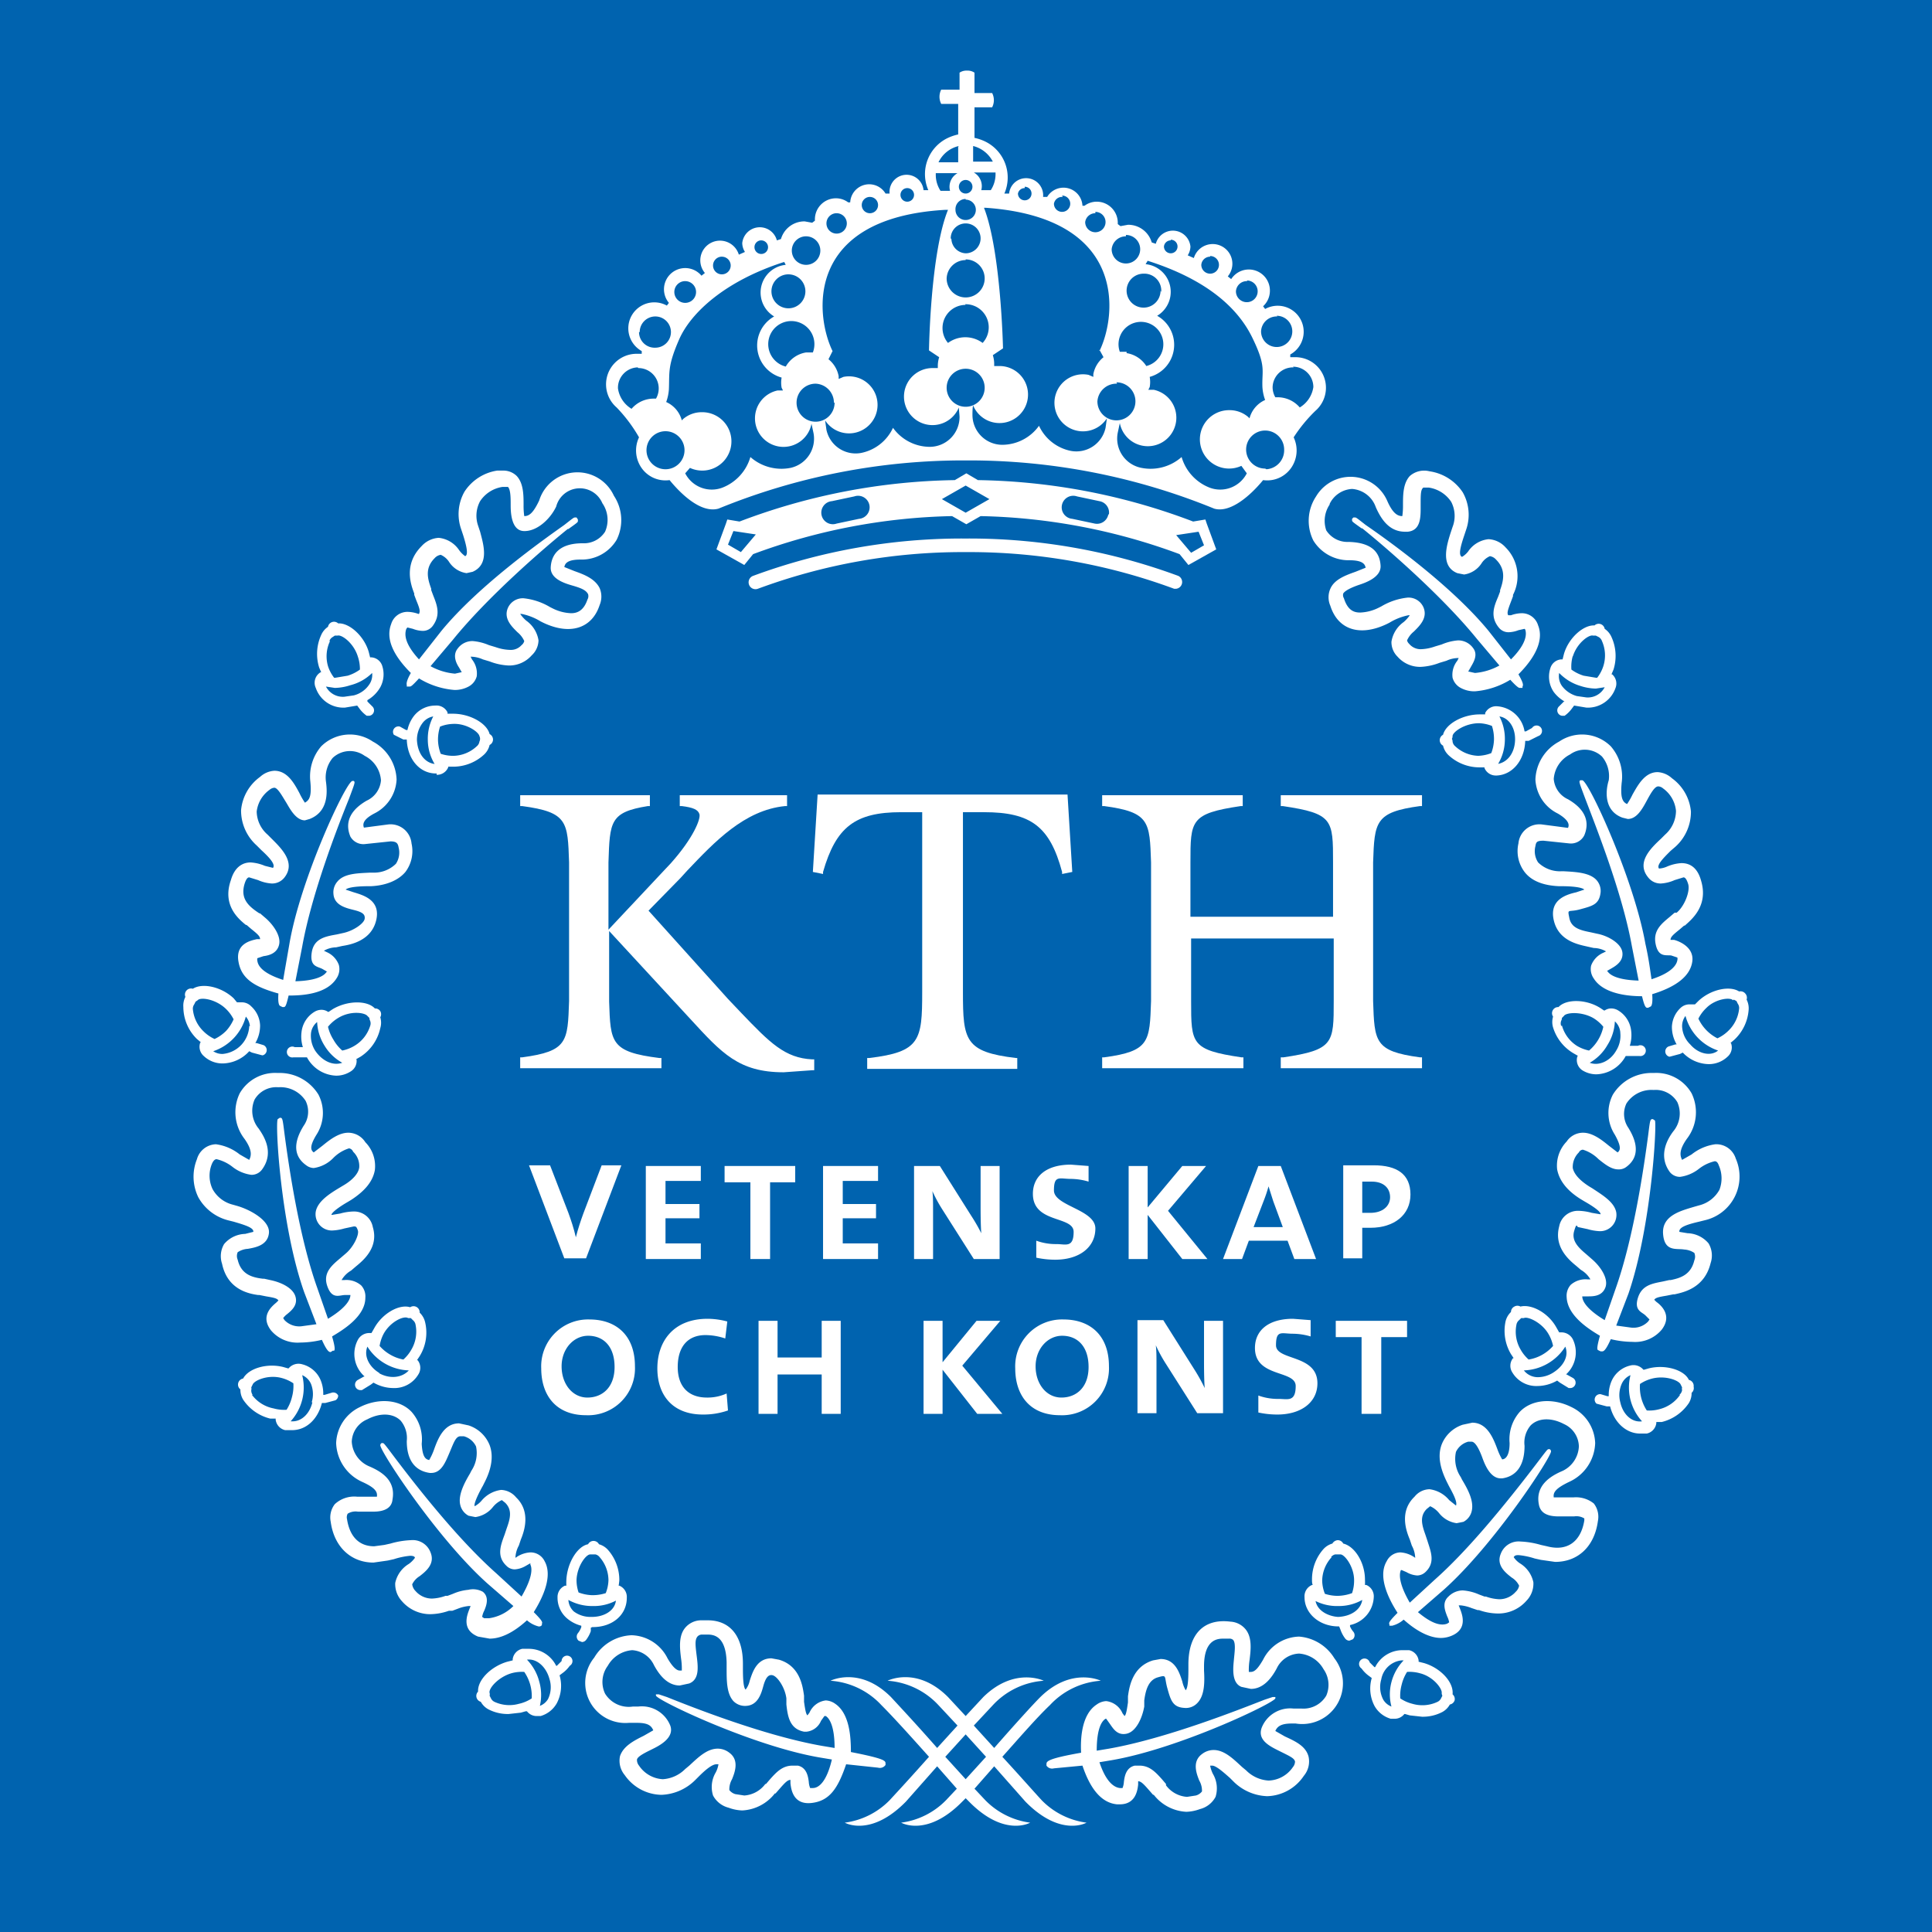 <svg id="KTH_Logotyp" data-name="KTH Logotyp" xmlns="http://www.w3.org/2000/svg" viewBox="0 0 284.5 284.5"><defs><style>.cls-1{fill:#0063af;}.cls-2{fill:#fff;}</style></defs><title>cpart-logo-kth</title><rect class="cls-1" width="284.5" height="284.54"/><path class="cls-2" d="M422,414c2.5-2.8,5.1-5.8,7-7.6a11.3,11.3,0,0,1,7.5-3.6s-4.3-2.1-8.9,2.4c-1.2,1.2-4,4.3-6.8,7.5l-3-3.3,2.8-3a11.3,11.3,0,0,1,7.5-3.6s-4.3-2.1-8.9,2.4l-2.6,2.8-2.6-2.8c-4.6-4.6-8.9-2.4-8.9-2.4a11.3,11.3,0,0,1,7.5,3.6l2.8,3-3,3.3c-2.8-3.2-5.6-6.2-6.8-7.5-4.6-4.6-8.9-2.4-8.9-2.4a11.3,11.3,0,0,1,7.5,3.6c1.8,1.8,4.5,4.8,7,7.6-2.3,2.6-4.6,5.1-5.8,6.4a11.3,11.3,0,0,1-6.6,3.3s3.8,2.2,9-3.1l4.6-5.2,2.9,3.3-1.6,1.7a11.3,11.3,0,0,1-6.6,3.3s3.8,2.2,9-3.1l0.5-.5,0.5,0.5c5.2,5.3,9,3.1,9,3.1a11.3,11.3,0,0,1-6.6-3.3l-1.6-1.7,2.9-3.3,4.6,5.2c5.2,5.3,9,3.1,9,3.1a11.3,11.3,0,0,1-6.6-3.3C426.6,419.1,424.4,416.6,422,414Zm-5.4,3.3-3-3.3,3-3.3,3,3.3Z" transform="translate(-274.4 -155.3)"/><path class="cls-2" d="M320.9,256.6a4.3,4.3,0,0,0,4.3,2.9l1.8-.3,0.3,0.4a4.7,4.7,0,0,0,1.1,1.1h0.4a0.8,0.8,0,0,0,.4-1.4l-0.7-.7v-0.2a5.1,5.1,0,0,0,1.9-1.9,4,4,0,0,0,.3-3.1,1.8,1.8,0,0,0-1.6-1.3h-0.2l-0.2-.8c-0.7-2.4-2.9-4.3-4.5-4.2a0.9,0.9,0,0,0-1.5.5,2.8,2.8,0,0,0-1,1.2,6.7,6.7,0,0,0-.3,4.8l0.3,0.7h-0.1A1.8,1.8,0,0,0,320.9,256.6Zm8.3-2.2a2.5,2.5,0,0,1-.3,1.5,3.9,3.9,0,0,1-2.4,1.8l-1.4.2a2.8,2.8,0,0,1-2.7-1.5l1.3,0.2a7.8,7.8,0,0,0,2.3-.4A7,7,0,0,0,329.2,254.4Zm-6.3-4.7a1.1,1.1,0,0,1,.5-0.6l0.3-.2h0.4c0.6-.2,2.4,1.1,3,3.1a5.7,5.7,0,0,1,.3,1.9,6.1,6.1,0,0,1-1.8.9l-1.8.3h-0.2a5.6,5.6,0,0,1-.9-1.7A5.2,5.2,0,0,1,323,249.7Z" transform="translate(-274.4 -155.3)"/><path class="cls-2" d="M338.7,269.4a1.8,1.8,0,0,0,1.7-1.1,0.7,0.7,0,0,0,0-.1h0.8a6.7,6.7,0,0,0,4.5-1.8,2.8,2.8,0,0,0,.8-1.4,0.9,0.9,0,0,0,.5-0.8,0.9,0.9,0,0,0-.5-0.8c-0.4-1.6-2.9-3-5.4-3h-0.8v-0.2a1.8,1.8,0,0,0-1.8-1h0a4,4,0,0,0-3.2,1.6,5.2,5.2,0,0,0-.9,2h-0.2l-0.9-.5a0.8,0.8,0,0,0-.9,1.2l1.4,0.7h0.5c0.1,2.9,1.9,5,4.3,5h0.1Zm2.4-7.5c2-.1,3.8,1.2,3.9,1.8a0.9,0.9,0,0,1,0,.8,1.1,1.1,0,0,1-.4.7,5.2,5.2,0,0,1-3.4,1.4,5.7,5.7,0,0,1-1.9-.3,6.1,6.1,0,0,1-.4-2,6.2,6.2,0,0,1,.3-2A5.6,5.6,0,0,1,341.1,261.9Zm-5.3,2.5a4.1,4.1,0,0,1,.8-2.6,2.5,2.5,0,0,1,1.6-1,7.1,7.1,0,0,0-.8,3.5,6.9,6.9,0,0,0,1,3.5C336.9,267.6,335.9,266.2,335.8,264.3Z" transform="translate(-274.4 -155.3)"/><path class="cls-2" d="M330.4,306.7a2.8,2.8,0,0,0,0-1.6,0.9,0.9,0,0,0,0-.9,0.9,0.9,0,0,0-.8-0.4c-1.1-1.2-4-1.2-6.2.1l-0.6.4h-0.1a1.7,1.7,0,0,0-1-.3,2,2,0,0,0-1,.3,4,4,0,0,0-1.9,3,5.2,5.2,0,0,0,.2,2.2h-1.2a0.8,0.8,0,1,0-.2,1.5h2a5.1,5.1,0,0,0,4.3,2.7,3.9,3.9,0,0,0,2.1-.6,1.8,1.8,0,0,0,.9-1.8h-0.1l0.7-.4A6.7,6.7,0,0,0,330.4,306.7Zm-6.2-1.5c1.8-1.1,3.9-.8,4.3-0.3l0.3,0.3a0.8,0.8,0,0,0,.1.4,1.1,1.1,0,0,1,0,.8,5.2,5.2,0,0,1-2.3,2.9,5.7,5.7,0,0,1-1.8.7,6.1,6.1,0,0,1-1.3-1.6,6.2,6.2,0,0,1-.8-1.9A5.7,5.7,0,0,1,324.2,305.2Zm-3.4,4.8a4.1,4.1,0,0,1-.6-2.6,2.5,2.5,0,0,1,.9-1.6,7.1,7.1,0,0,0,1.1,3.5,7,7,0,0,0,2.6,2.5C323.4,312.3,321.8,311.5,320.8,310Z" transform="translate(-274.4 -155.3)"/><path class="cls-2" d="M303.4,308.3l0.6,0.5h-0.1a1.8,1.8,0,0,0,.5,2,4,4,0,0,0,2.8,1.1h0a5.4,5.4,0,0,0,3.9-1.8l0.4,0.2,1.5,0.4h0.1a0.8,0.8,0,0,0,.1-1.5l-1-.3H312a5.1,5.1,0,0,0,.7-2.6,4,4,0,0,0-1.3-2.8,1.9,1.9,0,0,0-1.3-.6h-0.8l-0.5-.6c-1.8-1.7-4.6-2.3-6-1.4a0.9,0.9,0,0,0-1.1,1.2,2.8,2.8,0,0,0-.3,1.5A6.6,6.6,0,0,0,303.4,308.3Zm7.7-1.9a4.3,4.3,0,0,1-3.9,4.1h0a2.4,2.4,0,0,1-1.4-.4,7.4,7.4,0,0,0,4.8-5.1A2.5,2.5,0,0,1,311.2,306.4Zm-8.1-3.2,0.2-.4,0.3-.2c0.4-.5,2.6-0.2,4.1,1.2a5.7,5.7,0,0,1,1.2,1.6,6.1,6.1,0,0,1-1.1,1.7,6,6,0,0,1-1.7,1.2,5.6,5.6,0,0,1-1.6-1.1,5.2,5.2,0,0,1-1.6-3.3A1.1,1.1,0,0,1,303,303.2Z" transform="translate(-274.4 -155.3)"/><path class="cls-2" d="M337,350a2.8,2.8,0,0,0-.8-1.4,0.9,0.9,0,0,0-.4-0.8,0.9,0.9,0,0,0-1,0c-1.6-.5-4.1.9-5.3,3.1l-0.4.7h-0.4a1.9,1.9,0,0,0-1.6,1,4.4,4.4,0,0,0,1,5.4h-0.1l-0.9.5a0.8,0.8,0,0,0,.3,1.5h0.3l1.3-.8,0.4-.3a5.9,5.9,0,0,0,2.9.8,4.1,4.1,0,0,0,3.7-2,1.8,1.8,0,0,0-.1-2.1h-0.1l0.4-.6A6.6,6.6,0,0,0,337,350Zm-6.1,1.7c1-1.8,3-2.7,3.6-2.3h0.4l0.3,0.3a1.1,1.1,0,0,1,.4.7,5.2,5.2,0,0,1-.6,3.6,5.7,5.7,0,0,1-1.2,1.5,6,6,0,0,1-1.9-.7,6.2,6.2,0,0,1-1.6-1.3A5.7,5.7,0,0,1,330.9,351.7Zm-0.6,5.8c-1.4-.8-2.4-2.4-1.8-3.9a7.5,7.5,0,0,0,6.1,3.5C333.6,358.2,331.8,358.4,330.2,357.5Z" transform="translate(-274.4 -155.3)"/><path class="cls-2" d="M324.2,360.8a0.8,0.8,0,0,0-1-.4l-1,.3H322a5.2,5.2,0,0,0-.4-2.2,4,4,0,0,0-2.7-2.3,1.9,1.9,0,0,0-2,.6h-0.1l-0.7-.2c-2.4-.6-5.1.2-5.9,1.7a0.9,0.9,0,0,0-.4,1.6,2.8,2.8,0,0,0,.4,1.5,6.7,6.7,0,0,0,4,2.8h0.8a0.7,0.7,0,0,0,0,.2,1.8,1.8,0,0,0,1.4,1.5h1c2.1,0,3.8-1.6,4.4-4h0.5l1.5-.4A0.8,0.8,0,0,0,324.2,360.8Zm-12.6-.1a1.1,1.1,0,0,1-.2-0.7,0.8,0.8,0,0,0,0-.4l0.2-.4c0.2-.6,2.2-1.5,4.2-1a5.7,5.7,0,0,1,1.8.8,6.1,6.1,0,0,1-.2,2,6.3,6.3,0,0,1-.8,1.9,5.7,5.7,0,0,1-1.9-.2A5.2,5.2,0,0,1,311.5,360.7Zm8.8,1.1c-0.4,1.7-1.6,2.8-2.9,2.8h-0.3a7.4,7.4,0,0,0,1.7-6.8,2.5,2.5,0,0,1,1.3,1.3A4.1,4.1,0,0,1,320.3,361.8Z" transform="translate(-274.4 -155.3)"/><path class="cls-2" d="M361.6,394.9h0.1c2.9,0,5-1.8,5-4.3a1.8,1.8,0,0,0-1.1-1.8h-0.1a7.6,7.6,0,0,0,.1-0.8,6.7,6.7,0,0,0-1.7-4.5,2.8,2.8,0,0,0-1.3-.8,0.9,0.9,0,0,0-1.6,0c-1.6.3-3.1,2.8-3.2,5.3a7.5,7.5,0,0,0,0,.8h-0.2a1.8,1.8,0,0,0-1.1,1.7,4,4,0,0,0,1.5,3.2,5.2,5.2,0,0,0,2,1v0.2a3.1,3.1,0,0,1-.5.9,0.8,0.8,0,0,0,.1,1.1l0.5,0.2a0.8,0.8,0,0,0,.6-0.3,4.7,4.7,0,0,0,.7-1.3v-0.5Zm-0.3-10.7h0.8a1.1,1.1,0,0,1,.6.4A5.2,5.2,0,0,1,364,388a5.6,5.6,0,0,1-.4,1.9,6.3,6.3,0,0,1-2,.3h0a6.1,6.1,0,0,1-2-.4,5.6,5.6,0,0,1-.3-1.9C359.4,385.9,360.7,384.2,361.3,384.2Zm-3.2,6.7a7.2,7.2,0,0,0,3.6.9,6.9,6.9,0,0,0,3.4-.8c-0.2,1.6-1.9,2.4-3.5,2.4h-0.1a4.1,4.1,0,0,1-2.6-.8A2.5,2.5,0,0,1,358.1,390.9Z" transform="translate(-274.4 -155.3)"/><path class="cls-2" d="M357.1,399.9l-0.7.7h-0.1a4.5,4.5,0,0,0-3.9-2.5h-1.1a1.8,1.8,0,0,0-1.4,1.5v0.2l-0.8.2c-2.4.7-4.4,2.7-4.3,4.4a0.9,0.9,0,0,0,.4,1.5,2.8,2.8,0,0,0,1.1,1.1,6.2,6.2,0,0,0,3,.7l1.8-.2,0.7-.2H352a1.8,1.8,0,0,0,1.4.7H354a4,4,0,0,0,2.4-1.9,5.5,5.5,0,0,0,.4-4.1l0.4-.3a4.7,4.7,0,0,0,1.1-1.1A0.8,0.8,0,1,0,357.1,399.9Zm-6.3,6.3a5.2,5.2,0,0,1-3.6-.3,1.1,1.1,0,0,1-.5-0.5l-0.2-.4a0.8,0.8,0,0,0,0-.4c-0.2-.6,1.2-2.3,3.2-2.9a5.7,5.7,0,0,1,1.9-.2,6.3,6.3,0,0,1,1.1,3.9A5.6,5.6,0,0,1,350.8,406.2Zm4.3-.7a2.4,2.4,0,0,1-1.2,1,7.1,7.1,0,0,0-.1-3.6,7.2,7.2,0,0,0-1.8-3.2c1.4-.2,2.8,1,3.3,2.8A4,4,0,0,1,355.1,405.5Z" transform="translate(-274.4 -155.3)"/><path class="cls-2" d="M403.7,415.6a1,1,0,0,0,1.1-.4V415h0c0-.4,0-0.7-5.1-1.7,0-1.9-.1-5.6-2.3-7.1a2.6,2.6,0,0,0-1.4-.5,3,3,0,0,0-2.4,1.8l-0.3.4c-0.2-.2-0.3-0.6-0.5-2v-0.9c-0.2-1.4-.6-4.4-3.7-5.3l-1.1-.2c-2.2,0-2.8,2.1-3.2,3.3a3.2,3.2,0,0,1-.6,1.3c-0.4-.3-0.4-2.3-0.4-3.2v-0.6c0-4.1-1.9-6.4-5.2-6.4h-1a3.1,3.1,0,0,0-2.3,1.1c-1,1.2-.8,3-0.6,4.6a9.5,9.5,0,0,1,.1,1.7h-0.3c-0.5,0-1.1-.6-1.8-1.8a6.1,6.1,0,0,0-5.3-3.4,6.7,6.7,0,0,0-5.5,3.3,5.9,5.9,0,0,0,5.1,9.6h1.2c1.6,0,2.1.4,2.4,1.1l-1.4.8c-1.4.7-3,1.5-3.5,3a3.3,3.3,0,0,0,.7,2.8,6.7,6.7,0,0,0,5.4,2.9,7.4,7.4,0,0,0,4.9-2.1l0.6-.6c0.8-.8,1.9-1.8,2.6-1.8h0.3a4,4,0,0,1-.4,1.2,4.2,4.2,0,0,0-.4,3.4,3.6,3.6,0,0,0,2.3,1.8,6.3,6.3,0,0,0,2,.4,6.5,6.5,0,0,0,4.8-2.5h0.1l0.7-.8c0.7-.8,1.1-1.2,1.5-1.2h0v0.5c0.1,0.9.4,3.2,3.1,2.9s3.9-2.2,5.1-5.7Zm-9.6,3h-0.4a2.8,2.8,0,0,1-.2-0.9c-0.1-.8-0.3-2.1-1.6-2.4h-0.8c-1.5,0-2.4,1-3.3,2l-0.6.7h-0.1a4.2,4.2,0,0,1-3.1,1.7l-1.3-.2a1.7,1.7,0,0,1-.9-0.6,3,3,0,0,1,.4-1.6c0.4-1,1.1-2.8-.4-3.9a2.8,2.8,0,0,0-1.7-.6c-1.6,0-2.9,1.3-4.2,2.5l-0.6.5a5.1,5.1,0,0,1-3.3,1.5,4.5,4.5,0,0,1-3.5-2,1.3,1.3,0,0,1-.3-0.9c0.1-.5,1.4-1.1,2.2-1.5s3.4-1.6,2.7-3.5a4.5,4.5,0,0,0-4.7-2.8h-0.8a4.1,4.1,0,0,1-4.1-1.9,4,4,0,0,1,.4-4.1,4.5,4.5,0,0,1,3.6-2.3,3.8,3.8,0,0,1,3.2,2.2c0.7,1.3,1.9,3,3.8,3l1.4-.3c1.5-.6,1.3-2.4,1.1-4s-0.3-2.4.1-2.9a0.9,0.9,0,0,1,.7-0.3h0.7c0.8,0,2.8,0,2.9,4.1V401c0,1.8,0,3.7,1,4.8a2.4,2.4,0,0,0,1.9.7c1.7-.1,2.2-1.8,2.5-2.9s0.7-1.8,1.4-1.6,1.8,1.8,2,3.4v0.9c0.2,1.8.5,3.6,2.6,4h0.4a2.6,2.6,0,0,0,2.1-1.6l0.5-.7h0.2c0.5,0.3,1.3,1.4,1.3,4.7l-1.8-.3c-8.6-1.5-19.4-5.8-22.9-7.2l-1.2-.4h-0.4a0.4,0.4,0,0,0,0,.2c0.2,0.7,14.2,7.4,24.1,9.1l1.8,0.3C396.1,417.8,394.9,418.6,394.1,418.6Z" transform="translate(-274.4 -155.3)"/><path class="cls-2" d="M334.3,256.2v0.2h0.4c0.2,0,.3,0,1.4-1.2a11.8,11.8,0,0,0,5.2,1.7,4.2,4.2,0,0,0,2.1-.5,2.4,2.4,0,0,0,1.2-1.5,3.3,3.3,0,0,0-.7-2.5l-0.2-.4a4.4,4.4,0,0,1,1.8.4l1,0.3a8.8,8.8,0,0,0,2.8.6,4.4,4.4,0,0,0,3.4-1.5,3.1,3.1,0,0,0,1-2.2,4.4,4.4,0,0,0-1.8-2.9,5.2,5.2,0,0,1-.9-1h0.2a8.6,8.6,0,0,1,2.8,1.1l0.4,0.2c4,1.9,7.2.8,8.3-2.6a3.2,3.2,0,0,0,0-2.5c-0.7-1.4-2.3-2-3.7-2.5l-1.5-.6c0.1-.5.4-1.1,2.4-1.1a6,6,0,0,0,5.3-2.9,6.5,6.5,0,0,0-.4-6.5,5.9,5.9,0,0,0-11,.7c-0.9,1.9-1.5,2.3-2.2,2.3a10.5,10.5,0,0,1-.1-1.6c0-1.5,0-3.2-1-4.3a2.8,2.8,0,0,0-2.1-.8h-0.8a7,7,0,0,0-4.8,3.1,6.7,6.7,0,0,0-.5,5.5l0.3,0.9c0.5,1.6.8,2.9,0.3,3.1a3.9,3.9,0,0,1-.9-0.9,4.1,4.1,0,0,0-3-1.8,3.7,3.7,0,0,0-2.5,1.2c-2.7,2.7-1.6,5.7-1.1,7v0.2l0.3,0.8c0.5,1.2.6,1.6,0.4,2H336a4.9,4.9,0,0,0-1.6-.3,2.5,2.5,0,0,0-2.4,1.8c-0.8,2.1.2,4.5,2.9,7.2C334.1,255.8,334.3,256.1,334.3,256.2Zm-0.1-8.2a0.8,0.8,0,0,1,.2-0.3l0.8,0.2a4.3,4.3,0,0,0,1.4.3,1.8,1.8,0,0,0,1.5-.7c1.2-1.6.7-3,.1-4.5l-0.3-.8v-0.2c-0.5-1.4-1-3,.5-4.5a1.5,1.5,0,0,1,.9-0.5,2.8,2.8,0,0,1,1.2,1,3.7,3.7,0,0,0,2.6,1.7l0.9-.2c2.5-1.1,1.6-4,1.1-5.9l-0.3-.9a4.5,4.5,0,0,1,.3-3.6,4.8,4.8,0,0,1,3.3-2.1h0.8c0.4,0.4.4,1.7,0.4,2.6s0,3.8,1.9,3.9,3.9-1.7,4.8-3.6a3.6,3.6,0,0,1,6.8-.5,4.3,4.3,0,0,1,.4,4.2,3.7,3.7,0,0,1-3.3,1.7c-3.7,0-4.6,1.9-4.7,3.5s1.7,2.3,3.1,2.7,2.1,0.7,2.4,1.3a1,1,0,0,1-.1.8c-0.6,1.8-1.7,2-2.4,2a6.6,6.6,0,0,1-2.7-.7l-0.4-.2a9.5,9.5,0,0,0-3.9-1.3,2.4,2.4,0,0,0-2.3,1.4c-0.7,1.6.6,2.8,1.4,3.6a3.5,3.5,0,0,1,1,1.3,1.1,1.1,0,0,1-.4.6,2.1,2.1,0,0,1-1.7.7,6.8,6.8,0,0,1-2.1-.4l-1-.3a7.7,7.7,0,0,0-2.4-.6,2.7,2.7,0,0,0-2.2,1.1c-0.8,1-.2,2.2.2,2.8l0.4,0.7h-0.1l-0.9.2a9,9,0,0,1-3.6-1.1l3.3-3.9c5.1-6.3,13.3-13.4,16.9-16.3h0.1c1.4-1,1.4-1,1.4-1.2v-0.2l-0.2-.3h-0.2c-0.2,0-.2,0-1.6,1.1-3.1,2.2-12.6,8.9-18.1,15.6l-3.3,4.2C333.9,250,334,248.7,334.2,248Z" transform="translate(-274.4 -155.3)"/><path class="cls-2" d="M346.5,396.6h0c2.3,0,4.4-1.7,5.5-2.7a4.1,4.1,0,0,0,1.7.9,0.5,0.5,0,0,0,.5-0.2h0v-0.2c0.1-.2.1-0.4-1.2-1.7,0.8-1.3,3-5,1.6-7.5a2.3,2.3,0,0,0-2.1-1.3,4.1,4.1,0,0,0-1.9.6l-0.3.2a4,4,0,0,1,.5-1.8l0.3-.9c0.5-1.2,1.5-4.1-.7-6.2a3,3,0,0,0-2.2-1.1,4.5,4.5,0,0,0-2.9,1.6,3.6,3.6,0,0,1-1,.8c-0.2-.4.8-2.3,1.2-3l0.2-.4c1.1-2.1,1.4-4,.8-5.6a5,5,0,0,0-3.1-2.9l-1.4-.3c-2.2,0-3.1,2.2-3.7,3.9a8.9,8.9,0,0,1-.7,1.5c-0.5-.1-1-0.4-1.1-2.4a6.1,6.1,0,0,0-1.5-4.7c-1.7-1.8-4.8-2.1-7.6-.7a6.1,6.1,0,0,0-3.5,5.3,6.5,6.5,0,0,0,3.8,5.7c2,0.9,2.3,1.5,2.2,2.2h-2.9a4.2,4.2,0,0,0-3.3,1.1,3.2,3.2,0,0,0-.6,2.6c0.5,3.7,3,6,6.3,6l2.1-.3,0.9-.2a11,11,0,0,1,2.4-.5c0.6,0,.7.2,0.7,0.3a3.8,3.8,0,0,1-.9.9,4.3,4.3,0,0,0-2,2.8,3.7,3.7,0,0,0,1,2.7,5.5,5.5,0,0,0,4.1,1.9,8.6,8.6,0,0,0,2.8-.5H341l0.8-.3a5.9,5.9,0,0,1,1.6-.4h0.3l-0.2.5c-0.3.8-1.2,3,1.3,4Zm-3-7.2a7.2,7.2,0,0,0-2.4.6l-0.8.3H340a6.5,6.5,0,0,1-2,.4,3.2,3.2,0,0,1-2.4-1.1,1.7,1.7,0,0,1-.5-1,2.9,2.9,0,0,1,1.1-1.2c0.9-.7,2.3-1.8,1.6-3.5a2.8,2.8,0,0,0-2.9-1.8,12.5,12.5,0,0,0-3,.5l-0.9.2-1.5.2c-2.2,0-3.6-1.4-4-4a1.1,1.1,0,0,1,.1-0.8,2.2,2.2,0,0,1,1.5-.3h2.3c1.7,0,2.7-.6,2.8-1.8,0.5-2.8-1.6-4.1-3.5-4.9a4.2,4.2,0,0,1-2.5-3.6,3.7,3.7,0,0,1,2.3-3.3c1.9-1,3.8-.9,4.9.2a4,4,0,0,1,.9,3c0,2.8,1.2,4.4,3.4,4.7h0.2c1.5,0,2.1-1.6,2.7-3s0.9-2.4,1.6-2.4h0.5a2.8,2.8,0,0,1,1.8,1.5,4.7,4.7,0,0,1-.7,3.6l-0.2.4c-0.9,1.5-1.8,3.3-1.4,4.7a2.4,2.4,0,0,0,1.2,1.5l1,0.2a4,4,0,0,0,2.6-1.5,3.6,3.6,0,0,1,1.3-1l0.5,0.4c1.1,1.1.7,2.4,0.2,3.8l-0.3.9c-0.6,1.6-1.2,3.2.3,4.6a1.7,1.7,0,0,0,1.2.5h0a3.6,3.6,0,0,0,1.6-.5l0.7-.4v0.2c0.2,0.4.5,1.6-1.3,4.7l-3.7-3.4c-4.4-3.9-9.7-10-15.9-18.3-0.7-.9-0.7-0.9-0.9-0.9h-0.1a0.4,0.4,0,0,0-.2.3c-0.1.8,8.4,13.8,15.8,20.4l3.8,3.3a6.3,6.3,0,0,1-3.6,1.8h-0.7l-0.3-.2a3,3,0,0,1,.3-0.9c0.3-.7.8-2-0.2-2.8A3,3,0,0,0,343.4,389.4Z" transform="translate(-274.4 -155.3)"/><path class="cls-2" d="M312.6,346l1,0.2c1.2,0.2,1.6.3,1.8,0.6l-0.3.3c-0.7.6-2.4,2-.8,4.1a5.1,5.1,0,0,0,4.3,1.8,14,14,0,0,0,3.2-.4c0.8,1.8,1.1,1.8,1.3,1.8l0.3-.2h0.2c0.1-.1.2-0.4-0.3-2.1,1.5-.9,4.9-2.9,4.9-5.7a2.4,2.4,0,0,0-.6-1.8,3.3,3.3,0,0,0-2.5-.8h-0.4a3.8,3.8,0,0,1,1.4-1.4l0.7-.6c1.1-.9,3.4-2.8,2.5-5.8a2.8,2.8,0,0,0-2.8-2.3,7.8,7.8,0,0,0-2,.3l-1.2.2h-0.1c0.1-.5,1.7-1.5,2.4-1.9l0.5-.3c2-1.3,3.2-2.7,3.5-4.4a5,5,0,0,0-1.4-4.1,3,3,0,0,0-2.5-1.4c-1.4,0-2.7,1-3.8,1.9l-1.3,1c-0.4-.3-0.7-0.8.4-2.6a5.9,5.9,0,0,0,.3-5.9,6.7,6.7,0,0,0-5.8-3.2h-0.3a6,6,0,0,0-5.5,3,6.4,6.4,0,0,0,.7,6.7c1.2,1.7,1,2.5.7,3.1l-1.4-.8a7.1,7.1,0,0,0-3.5-1.5,3,3,0,0,0-2.8,2.2,6.9,6.9,0,0,0,.2,5.6,7,7,0,0,0,4.4,3.4l0.8,0.2c1.7,0.5,3,.9,2.9,1.5l-1.2.3a4.2,4.2,0,0,0-3.1,1.5,3.5,3.5,0,0,0-.3,2.9c0.8,3.8,3.9,4.4,5.3,4.6h0.2Zm-3.2-5.2a1.4,1.4,0,0,1,0-1.1,3,3,0,0,1,1.5-.5c1.1-.2,2.9-0.5,3.1-2.3s-2.6-3.4-4.6-4l-0.7-.2a4.7,4.7,0,0,1-3-2.3,4.6,4.6,0,0,1-.1-3.7c0.3-.7.6-0.7,0.7-0.7a6,6,0,0,1,2.3,1.1,5.7,5.7,0,0,0,2.8,1.2,1.9,1.9,0,0,0,1.6-.8c1.9-2.6.1-5.1-.5-6a4.1,4.1,0,0,1-.6-4.3,3.7,3.7,0,0,1,3.4-1.8h0.2a4.4,4.4,0,0,1,3.9,2,3.6,3.6,0,0,1-.3,3.7c-0.6,1-2.3,3.9.4,5.8a1.9,1.9,0,0,0,1.1.4h0a5,5,0,0,0,2.9-1.5,5.6,5.6,0,0,1,2.3-1.4,0.8,0.8,0,0,1,.6.5,2.9,2.9,0,0,1,.9,2.3c-0.1.9-1,1.9-2.4,2.7l-0.5.3c-1.5.9-3.2,2-3.5,3.5a2.4,2.4,0,0,0,2.4,2.8,7.3,7.3,0,0,0,1.8-.3l1.4-.3c0.3,0,.4,0,0.6.6s-0.6,2.4-1.8,3.4l-0.7.6c-1.3,1.1-2.7,2.2-2,4.2s1.8,1.3,2.6,1.3H326c0,0.6-.5,1.8-3.3,3.5l-1.6-4.6c-2.7-7.6-4.2-18.1-4.8-22.6-0.3-2.4-.3-2.4-0.7-2.4l-0.3.2c-0.4.5,0.4,15.6,3.9,25.5l1.8,4.7-2.2.3a3,3,0,0,1-2.5-.9l-0.2-.3a2.8,2.8,0,0,1,.6-0.6c0.6-.5,1.6-1.3,1.2-2.6s-2.2-2.1-3.7-2.4l-0.9-.2h-0.2C311.4,343.4,309.9,342.9,309.4,340.8Z" transform="translate(-274.4 -155.3)"/><path class="cls-2" d="M310.6,291.5h0.1l0.7,0.6c1,0.8,1.3,1.1,1.3,1.5h-0.5c-0.8.2-3.1,0.6-2.7,3.2s2.3,3.8,5.9,4.8c-0.1,1.4.1,1.7,0.2,1.8l0.4,0.2h0.1c0.3,0,.4,0,0.8-1.7,1.7,0,5.6-.1,7.1-2.6a2.4,2.4,0,0,0,.3-1.9,3.3,3.3,0,0,0-1.8-1.9l-0.4-.2a3.8,3.8,0,0,1,1.8-.5l0.9-.2c1.3-.2,4.3-0.8,5-3.8s-2-3.7-3.3-4.1l-1.2-.4h0c0.4-.4,2.2-0.5,3.2-0.5h0.5c2.3-.1,4.1-0.9,5.1-2.1a5.1,5.1,0,0,0,.9-4.2,3.1,3.1,0,0,0-3.4-2.8l-2.3.3-1.5.2H328c-0.2-.5-0.2-1.2,1.5-2.1a5.9,5.9,0,0,0,3.3-5,6.6,6.6,0,0,0-3.5-5.6,6,6,0,0,0-7.6.7,6.8,6.8,0,0,0-1.6,5.2c0.2,2.1-.1,2.7-0.8,3.1a10.4,10.4,0,0,1-.8-1.4c-0.8-1.5-1.8-3.3-3.7-3.3a3.4,3.4,0,0,0-2.1.9,6.8,6.8,0,0,0-2.8,4.9,6.9,6.9,0,0,0,2.3,5.2l0.7,0.7c1.2,1.1,2.1,2.1,1.7,2.6l-1.2-.3a6.3,6.3,0,0,0-2.1-.5c-1,0-2.3.5-2.9,2.6C307.1,288.6,309.5,290.6,310.6,291.5Zm-0.2-6c0.3-1,.6-1,0.7-1l1.3,0.4a5.8,5.8,0,0,0,2,.5h0a2.3,2.3,0,0,0,1.9-.9c1.7-2.2-.5-4.3-1.9-5.7l-0.6-.6a4.6,4.6,0,0,1-1.6-3.4,4.6,4.6,0,0,1,1.9-3.2,1.2,1.2,0,0,1,.7-0.3c0.5,0,1.2,1.3,1.7,2.1s1.4,2.7,2.8,2.7h0l0.7-.2c2.8-1.1,2.6-4,2.4-5.5a4.5,4.5,0,0,1,1-3.5,3.7,3.7,0,0,1,4.7-.3,4.4,4.4,0,0,1,2.4,3.6,3.6,3.6,0,0,1-2.1,3c-3.3,1.9-2.9,4.1-2.4,5.3a2.2,2.2,0,0,0,2.1,1.1l1.9-.2,1.9-.2c0.9,0,1.1.3,1.2,0.9a3,3,0,0,1-.4,2.4,4.6,4.6,0,0,1-3.4,1.3h-0.4c-1.8.1-3.8,0.1-4.8,1.3a2.4,2.4,0,0,0-.6,1.8c0.1,1.7,1.8,2.1,3,2.4s1.7,0.6,1.6,1.3-1.7,1.8-3.2,2.1l-0.9.2c-1.7.3-3.4,0.6-3.7,2.7s0.9,2,1.6,2.4l0.7,0.4h-0.1c-0.3.5-1.3,1.3-4.6,1.4l1-5.1c1.4-7.8,5.2-17.6,6.9-21.8,0.9-2.4.9-2.4,0.7-2.6h-0.2c-0.9,0-7.7,14.5-9.3,24.1-0.4,2.3-.7,4-0.9,5.2-3.1-1-3.7-2.1-3.8-2.8a0.9,0.9,0,0,1,0-.4l0.9-.3c0.8-.1,2-0.4,2.3-1.7s-0.9-3-2.1-4l-0.7-.6h-0.1C310.9,288.7,309.8,287.6,310.4,285.5Z" transform="translate(-274.4 -155.3)"/><path class="cls-2" d="M504.8,258.6h-0.1l-0.7.7a0.8,0.8,0,0,0,.4,1.4h0.4a4.7,4.7,0,0,0,1.1-1.1l0.3-.4,1.8,0.3a4.3,4.3,0,0,0,4.3-2.9,1.8,1.8,0,0,0-.5-2h-0.1l0.3-.7a6.7,6.7,0,0,0-.3-4.8,2.8,2.8,0,0,0-1-1.2,0.9,0.9,0,0,0-.6-0.7,0.9,0.9,0,0,0-.9.2c-1.6-.1-3.8,1.8-4.5,4.2l-0.2.8h-0.2a1.8,1.8,0,0,0-1.6,1.3,4,4,0,0,0,.5,3.5A5.2,5.2,0,0,0,504.8,258.6Zm1.2-6.6c0.6-2,2.4-3.3,3-3.1h0.4l0.4,0.2a1.1,1.1,0,0,1,.5.6,5.2,5.2,0,0,1,.2,3.7,5.6,5.6,0,0,1-.9,1.7h-0.2l-1.8-.3a6.1,6.1,0,0,1-1.8-.9A5.7,5.7,0,0,1,506,251.9Zm-2,2.4a7.1,7.1,0,0,0,3.1,1.9,7.8,7.8,0,0,0,2.3.4l1.3-.2A2.8,2.8,0,0,1,508,258l-1.4-.2a4.1,4.1,0,0,1-2.2-1.5A2.5,2.5,0,0,1,504,254.4Z" transform="translate(-274.4 -155.3)"/><path class="cls-2" d="M499,264.4h0.5l1.4-.7a0.8,0.8,0,1,0-.9-1.2l-0.9.5h-0.2a4.4,4.4,0,0,0-4.1-3.7,1.8,1.8,0,0,0-1.7,1v0.2h-0.8c-2.5,0-5,1.4-5.4,3a0.9,0.9,0,0,0,0,1.6,2.8,2.8,0,0,0,.8,1.4,6.7,6.7,0,0,0,4.5,1.8h0.8a0.7,0.7,0,0,0,0,.1,1.8,1.8,0,0,0,1.7,1.1h0.1C497.1,269.4,498.9,267.3,499,264.4Zm-6.9,2.2a5.2,5.2,0,0,1-3.4-1.4,1.1,1.1,0,0,1-.4-0.7,0.8,0.8,0,0,0-.1-0.4,0.8,0.8,0,0,0,.1-0.4c0-.6,1.8-1.9,3.9-1.9a5.6,5.6,0,0,1,1.9.4,6.2,6.2,0,0,1,.3,2,6.1,6.1,0,0,1-.4,2A5.7,5.7,0,0,1,492,266.6Zm2.9,1.2a7,7,0,0,0,1-3.5,7.1,7.1,0,0,0-.8-3.5c1.4,0.2,2.4,1.7,2.3,3.6S496.3,267.6,494.9,267.8Z" transform="translate(-274.4 -155.3)"/><path class="cls-2" d="M507.4,312.9a3.9,3.9,0,0,0,2.1.6,5.1,5.1,0,0,0,4.3-2.7h2a0.8,0.8,0,1,0-.2-1.5h-1.2a5.2,5.2,0,0,0,.2-2.2,4,4,0,0,0-1.9-3,2,2,0,0,0-1-.3,1.7,1.7,0,0,0-1,.3h-0.1l-0.6-.4c-2.1-1.3-5-1.3-6.1-.1a0.9,0.9,0,0,0-.8,1.4,2.8,2.8,0,0,0,0,1.6,6.7,6.7,0,0,0,3,3.8l0.7,0.4h-0.1A1.8,1.8,0,0,0,507.4,312.9Zm5.6-5.5a4.1,4.1,0,0,1-.6,2.6c-0.9,1.6-2.6,2.3-3.9,1.8a7,7,0,0,0,2.6-2.6,7.1,7.1,0,0,0,1.1-3.5A2.5,2.5,0,0,1,513,307.3Zm-8.7-1a1.1,1.1,0,0,1,0-.8,0.8,0.8,0,0,0,.1-0.4l0.3-.3c0.3-.5,2.5-0.7,4.3.3a5.7,5.7,0,0,1,1.5,1.3,6.3,6.3,0,0,1-2.1,3.5,5.7,5.7,0,0,1-1.8-.7A5.2,5.2,0,0,1,504.4,306.3Z" transform="translate(-274.4 -155.3)"/><path class="cls-2" d="M524,303.2h-0.8a1.9,1.9,0,0,0-1.3.5,4,4,0,0,0-1.3,2.8,5.1,5.1,0,0,0,.7,2.6h-0.2l-1,.3a0.8,0.8,0,0,0,.1,1.5h0.1l1.5-.4,0.4-.2A5.4,5.4,0,0,0,526,312a4,4,0,0,0,2.8-1.1,1.8,1.8,0,0,0,.5-2h-0.1l0.6-.5a6.7,6.7,0,0,0,2.1-4.4,2.8,2.8,0,0,0-.3-1.5,0.9,0.9,0,0,0-.2-0.9,0.9,0.9,0,0,0-.9-0.3c-1.4-.9-4.2-0.3-6,1.4Zm-0.7,5.9a3.9,3.9,0,0,1-1.2-2.7,2.5,2.5,0,0,1,.5-1.5,7.4,7.4,0,0,0,4.8,5.1C526.3,310.9,524.5,310.5,523.3,309.1Zm6.4-6.6,0.4,0.2,0.2,0.4a1.1,1.1,0,0,1,.2.7,5.2,5.2,0,0,1-1.6,3.3,5.6,5.6,0,0,1-1.6,1.1,6.2,6.2,0,0,1-2.8-2.9,5.7,5.7,0,0,1,1.2-1.6C527,302.4,529.2,302.1,529.6,302.6Z" transform="translate(-274.4 -155.3)"/><path class="cls-2" d="M506,352.5a1.9,1.9,0,0,0-1.6-1h-0.4l-0.4-.7c-1.2-2.2-3.7-3.5-5.3-3.1a0.9,0.9,0,0,0-.9,0,0.9,0.9,0,0,0-.5.8,2.8,2.8,0,0,0-.8,1.4,6.7,6.7,0,0,0,.8,4.8l0.4,0.6h-0.1a1.8,1.8,0,0,0-.1,2.1,4.1,4.1,0,0,0,3.7,2,5.9,5.9,0,0,0,2.9-.8l0.4,0.3,1.3,0.8h0.3a0.8,0.8,0,0,0,.3-1.5l-0.9-.5H505A4.4,4.4,0,0,0,506,352.5Zm-8.3-2.1a1.1,1.1,0,0,1,.4-0.7l0.3-.3h0.4c0.5-.3,2.6.6,3.6,2.3a5.7,5.7,0,0,1,.7,1.8,6.2,6.2,0,0,1-1.6,1.3,6,6,0,0,1-2,.7,5.7,5.7,0,0,1-1.2-1.5A5.2,5.2,0,0,1,497.7,350.4Zm5.3,7.1a4.3,4.3,0,0,1-2.1.6,2.6,2.6,0,0,1-2.1-1,7.5,7.5,0,0,0,6.1-3.5C505.5,355.1,504.5,356.6,503,357.5Z" transform="translate(-274.4 -155.3)"/><path class="cls-2" d="M523.1,358.5c-0.7-1.5-3.5-2.3-5.9-1.7l-0.7.2h-0.1a1.9,1.9,0,0,0-2-.6,4,4,0,0,0-2.7,2.3,5.2,5.2,0,0,0-.4,2.2h-0.2l-1-.3a0.8,0.8,0,0,0-.6,1.4l1.5,0.4h0.5c0.6,2.4,2.4,4,4.4,4h1a1.8,1.8,0,0,0,1.4-1.5,0.7,0.7,0,0,0,0-.2h0.8a6.7,6.7,0,0,0,4-2.8,2.8,2.8,0,0,0,.4-1.5,0.9,0.9,0,0,0,.3-0.9A0.9,0.9,0,0,0,523.1,358.5ZM513,361.8a4.1,4.1,0,0,1,.2-2.7,2.5,2.5,0,0,1,1.3-1.3,7.4,7.4,0,0,0,1.7,6.8C514.7,364.8,513.4,363.6,513,361.8Zm8.8-1.1a5.2,5.2,0,0,1-3,2.1,5.6,5.6,0,0,1-1.9.2,6.3,6.3,0,0,1-1-3.9,5.7,5.7,0,0,1,1.8-.8c2-.5,4,0.3,4.2.9l0.2,0.4a0.8,0.8,0,0,0,0,.4A1.1,1.1,0,0,1,521.7,360.7Z" transform="translate(-274.4 -155.3)"/><path class="cls-2" d="M473.2,394.8v-0.2a4.4,4.4,0,0,0,3.5-4.2,1.8,1.8,0,0,0-1.1-1.7h-0.2a7.6,7.6,0,0,0,0-.8c0-2.5-1.5-4.9-3.2-5.3a0.9,0.9,0,0,0-.8-0.5,1,1,0,0,0-.8.5,2.8,2.8,0,0,0-1.3.8,6.7,6.7,0,0,0-1.7,4.5c0,0.3,0,.5.1,0.8h-0.1a1.8,1.8,0,0,0-1.1,1.8c0,2.4,2.2,4.3,5,4.3h0.1l0.2,0.5a4.7,4.7,0,0,0,.7,1.3,0.8,0.8,0,0,0,.6.3l0.5-.2a0.8,0.8,0,0,0,.1-1.1A3.1,3.1,0,0,1,473.2,394.8Zm-2.8-10.2a1.1,1.1,0,0,1,.6-0.4h0.8c0.6,0,2,1.8,2,3.8a5.7,5.7,0,0,1-.3,1.9,6.5,6.5,0,0,1-2.1.4,6.1,6.1,0,0,1-1.9-.3,5.6,5.6,0,0,1-.4-1.9A5.2,5.2,0,0,1,470.5,384.6Zm-2.4,6.4a7.1,7.1,0,0,0,3.5.8h0a7,7,0,0,0,3.5-.9c-0.2,1.4-1.6,2.4-3.5,2.5h-0.1C470,393.3,468.3,392.5,468.1,390.9Z" transform="translate(-274.4 -155.3)"/><path class="cls-2" d="M484.1,400.2l-0.8-.2v-0.2a1.8,1.8,0,0,0-1.4-1.5h-1.1a4.5,4.5,0,0,0-3.9,2.5h-0.1l-0.7-.7a0.8,0.8,0,1,0-1.2.9,4.7,4.7,0,0,0,1.1,1.1l0.4,0.3a5.5,5.5,0,0,0,.4,4.1,4,4,0,0,0,2.4,1.9h0.6a1.8,1.8,0,0,0,1.4-.7h0.1l0.7,0.2,1.8,0.2a6.2,6.2,0,0,0,3-.7,2.8,2.8,0,0,0,1.1-1.1,0.9,0.9,0,0,0,.7-0.6,0.9,0.9,0,0,0-.3-0.9C488.5,403,486.5,400.9,484.1,400.2Zm-4.8,6.4a2.4,2.4,0,0,1-1.2-1,4,4,0,0,1-.3-3,3.4,3.4,0,0,1,3-2.8h0.3a7.2,7.2,0,0,0-1.8,3.2A7,7,0,0,0,479.3,406.6Zm7.5-1.6-0.2.4a1.1,1.1,0,0,1-.5.5,5.2,5.2,0,0,1-3.7.3,5.6,5.6,0,0,1-1.8-.8,6.1,6.1,0,0,1,.2-2,6.3,6.3,0,0,1,.8-1.9,5.7,5.7,0,0,1,1.9.2c2,0.5,3.3,2.3,3.2,2.9A0.8,0.8,0,0,0,486.8,405Z" transform="translate(-274.4 -155.3)"/><path class="cls-2" d="M465.7,396.3a6.1,6.1,0,0,0-5.3,3.4c-0.7,1.2-1.2,1.8-1.8,1.8h-0.3a9.6,9.6,0,0,1,.1-1.7c0.2-1.6.4-3.4-.6-4.6a3.1,3.1,0,0,0-2.2-1.1c-3.9-.5-6.2,1.8-6.2,6.3V401c0,0.9,0,2.8-.4,3.2a4.3,4.3,0,0,1-.5-1.3c-0.4-1.2-1-3.3-3.2-3.3l-1.1.2c-3,.9-3.5,3.8-3.7,5.3v0.9c-0.2,1.4-.3,1.8-0.5,2l-0.3-.4a3,3,0,0,0-2.4-1.8,2.6,2.6,0,0,0-1.4.5c-2.3,1.5-2.4,5.2-2.3,7.1-5.1.9-5.1,1.3-5.1,1.7h0v0.2a1,1,0,0,0,1.1.4l4.2-.4c1.2,3.6,2.9,5.5,5.1,5.7h0.4c2.3,0,2.6-2,2.7-2.9v-0.5h0c0.4,0,.8.4,1.5,1.2l0.7,0.8h0.1a6.5,6.5,0,0,0,4.8,2.5,6.3,6.3,0,0,0,2-.4,3.6,3.6,0,0,0,2.3-1.8,4.2,4.2,0,0,0-.4-3.4,4.8,4.8,0,0,1-.4-1.2h0.3c0.6,0,1.8,1.1,2.6,1.8l0.6,0.6a7.4,7.4,0,0,0,4.9,2.1,6.7,6.7,0,0,0,5.4-3,3.3,3.3,0,0,0,.7-2.8c-0.4-1.6-2-2.3-3.5-3l-1.4-.8c0.3-.7.9-1.1,2.4-1.1h0.6a6,6,0,0,0,5.7-9.6A6.7,6.7,0,0,0,465.7,396.3Zm4,8.7a3.9,3.9,0,0,1-3.6,1.9h-1.2a4.5,4.5,0,0,0-4.7,2.8c-0.7,1.9,1.3,2.8,2.7,3.5s2.1,1,2.2,1.5a1.3,1.3,0,0,1-.3.8,4.5,4.5,0,0,1-3.6,2,5.1,5.1,0,0,1-3.3-1.5l-0.6-.5c-1.3-1.2-2.6-2.5-4.2-2.5a2.8,2.8,0,0,0-1.7.6c-1.5,1.1-.8,2.9-0.4,3.9a3,3,0,0,1,.4,1.6,1.7,1.7,0,0,1-.9.6l-1.3.2a4.2,4.2,0,0,1-3.1-1.7V418l-0.6-.7c-0.9-1-1.8-2-3.3-2h-0.7c-1.3.3-1.5,1.6-1.6,2.4a2.9,2.9,0,0,1-.2.9h-0.4c-0.8-.1-2-0.8-3-3.8l1.8-.3c9.9-1.7,23.9-8.4,24.1-9.1a0.4,0.4,0,0,0,0-.2h-0.4l-1.2.4c-3.6,1.4-14.4,5.7-22.9,7.2l-1.8.3c0-3.4.8-4.4,1.3-4.7h0.1l0.5,0.7c0.5,0.7,1.1,1.8,2.5,1.5s2.3-2.3,2.6-4v-0.9c0.2-1.5.6-3,2-3.4s0.9-.2,1.4,1.6,0.8,2.8,2.5,2.9a2.3,2.3,0,0,0,1.9-.7c1.1-1.1,1.1-3.1,1-4.8v-0.6c0-4.1,2.1-4.1,2.9-4.1h0.8a0.8,0.8,0,0,1,.6.2c0.4,0.5.2,1.8,0.1,2.9s-0.4,3.4,1.1,4l1.4,0.3c1.9,0,3.1-1.7,3.8-3a3.8,3.8,0,0,1,3.3-2.2,4.5,4.5,0,0,1,3.6,2.3A4,4,0,0,1,469.7,405Z" transform="translate(-274.4 -155.3)"/><path class="cls-2" d="M506.1,375.8h-2.9c-0.1-.7.2-1.3,2.3-2.3a6.5,6.5,0,0,0,3.8-5.7,6.1,6.1,0,0,0-3.5-5.3c-2.8-1.4-5.9-1.1-7.6.7a6.1,6.1,0,0,0-1.5,4.6c0,2-.7,2.4-1.1,2.4a8.7,8.7,0,0,1-.7-1.5c-0.6-1.6-1.5-3.9-3.7-3.9l-1.4.3a5,5,0,0,0-3.1,2.9c-0.6,1.6-.3,3.4.8,5.6l0.2,0.4c0.3,0.6,1.4,2.4,1.1,3l-1-.8a4.5,4.5,0,0,0-2.9-1.6,2.9,2.9,0,0,0-2.2,1.1c-2.3,2.2-1.2,5.1-.7,6.3l0.3,0.9a4.1,4.1,0,0,1,.5,1.8l-0.3-.2a4.1,4.1,0,0,0-1.9-.6,2.3,2.3,0,0,0-2,1.3c-1.5,2.5.7,6.2,1.6,7.6-1.3,1.3-1.3,1.5-1.2,1.7v0.2h0.4a4.1,4.1,0,0,0,1.7-.9c1.1,1,3.3,2.7,5.5,2.7a4.2,4.2,0,0,0,1.5-.3c2.5-1,1.6-3.2,1.3-4l-0.2-.5h0.3a5.9,5.9,0,0,1,1.6.4l0.9,0.3h0.2a8.6,8.6,0,0,0,2.8.5,5.5,5.5,0,0,0,4.2-1.9,3.6,3.6,0,0,0,1-2.7,4.3,4.3,0,0,0-2-2.8,3.3,3.3,0,0,1-.9-0.9c0.1-.1.1-0.3,0.7-0.3a11,11,0,0,1,2.4.5l0.9,0.2,2.1,0.3c3.4,0,5.8-2.3,6.3-6a3.2,3.2,0,0,0-.6-2.6A4.2,4.2,0,0,0,506.1,375.8Zm1.6,3.4c-0.5,3.1-2.5,4.6-5.5,3.8l-0.9-.2a12.4,12.4,0,0,0-3-.5,2.8,2.8,0,0,0-2.9,1.8c-0.7,1.7.7,2.8,1.6,3.5a2.9,2.9,0,0,1,1.1,1.2,1.6,1.6,0,0,1-.5.9,3.2,3.2,0,0,1-2.4,1.1,6.5,6.5,0,0,1-2-.4H493l-0.8-.3a7.2,7.2,0,0,0-2.4-.6,3,3,0,0,0-2.1.9c-1,.9-0.5,2.1-0.2,2.9a3.5,3.5,0,0,1,.3.9l-0.3.2c-1.1.4-2.5-.2-4.3-1.7l3.8-3.3c7.4-6.6,15.9-19.6,15.8-20.4a0.4,0.4,0,0,0-.2-0.3h-0.1c-0.2,0-.2,0-0.9.9-6.2,8.2-11.5,14.4-15.9,18.3l-3.7,3.4c-1.8-3.1-1.5-4.4-1.3-4.8h0.1l0.7,0.3a3.6,3.6,0,0,0,1.6.5,1.8,1.8,0,0,0,1.2-.5c1.5-1.4.8-3,.3-4.6l-0.3-.9c-0.5-1.4-.9-2.7.2-3.8l0.5-.4a3.6,3.6,0,0,1,1.3,1,4,4,0,0,0,2.6,1.5l1-.2a2.4,2.4,0,0,0,1.2-1.5c0.4-1.5-.5-3.2-1.4-4.7l-0.2-.4a4.8,4.8,0,0,1-.7-3.7,2.8,2.8,0,0,1,1.8-1.5h0.5c0.6,0,1.2,1.3,1.6,2.4s1.2,3,2.7,3h0.2c2.1-.3,3.3-1.9,3.3-4.8a3.9,3.9,0,0,1,.9-3c1.1-1.1,3-1.2,4.9-.2a3.7,3.7,0,0,1,2.2,3.3,4.2,4.2,0,0,1-2.4,3.6c-1.9.8-4,2.2-3.5,4.9,0.2,1.2,1.1,1.8,2.9,1.8h2.3a2.2,2.2,0,0,1,1.5.3A1.1,1.1,0,0,1,507.7,379.1Z" transform="translate(-274.4 -155.3)"/><path class="cls-2" d="M527,323.8a7.1,7.1,0,0,0-3.5,1.5l-1.4.8c-0.3-.6-0.5-1.4.7-3.1a6.4,6.4,0,0,0,.7-6.7,6,6,0,0,0-5.5-3h-0.3a6.7,6.7,0,0,0-5.8,3.2,5.9,5.9,0,0,0,.3,5.9c1,1.8.8,2.3,0.4,2.6l-1.3-1c-1.1-.9-2.4-1.9-3.8-1.9a2.9,2.9,0,0,0-2.4,1.3,5.1,5.1,0,0,0-1.4,4.1c0.3,1.6,1.4,3.1,3.5,4.4l0.5,0.3c0.7,0.4,2.4,1.4,2.4,1.9H510l-1.2-.2a7.8,7.8,0,0,0-2-.3,2.8,2.8,0,0,0-2.8,2.3c-0.8,3,1.4,4.9,2.5,5.8l0.7,0.6a3.8,3.8,0,0,1,1.4,1.4h-0.4a3.3,3.3,0,0,0-2.5.8,2.4,2.4,0,0,0-.6,1.8c0.1,2.8,3.4,4.8,4.9,5.7-0.5,1.8-.4,2-0.3,2.1l0.4,0.2h0.2c0.2,0,.5,0,1.3-1.8a14.1,14.1,0,0,0,3.2.4,5.1,5.1,0,0,0,4.3-1.8c1.6-2.1-.1-3.6-0.8-4.1l-0.3-.3c0.2-.3.6-0.4,1.8-0.6l1-.2h0.2c1.3-.3,4.4-0.9,5.3-4.6a3.5,3.5,0,0,0-.3-2.9,4.2,4.2,0,0,0-3.1-1.5l-1.2-.2c-0.1-.7,1.2-1.1,2.9-1.5l0.8-.2a6.6,6.6,0,0,0,4.6-9.1A3,3,0,0,0,527,323.8Zm-16.6,30h0Zm17.2-23.3a4.7,4.7,0,0,1-3,2.3l-0.7.2c-2,.6-4.8,1.3-4.6,4s2,2.1,3.1,2.3a3,3,0,0,1,1.5.5,1.4,1.4,0,0,1,0,1.1c-0.5,2.1-2,2.6-3.5,2.9h-0.2l-0.9.2c-1.5.3-3.1,0.5-3.7,2.4s0.6,2.1,1.1,2.6l0.6,0.6-0.2.3a3,3,0,0,1-2.5.9l-2.2-.3,1.8-4.7c3.4-9.9,4.2-25,3.9-25.5l-0.3-.2c-0.4,0-.4,0-0.7,2.4-0.6,4.5-2.1,15-4.8,22.6l-1.6,4.6c-2.8-1.7-3.3-2.9-3.3-3.5h0.8c0.8,0,2.1,0,2.6-1.3s-0.7-3.1-2-4.2L508,340c-1.2-1-2.2-2-1.8-3.4s0.4-.6.6-0.6l1.4,0.3a7.3,7.3,0,0,0,1.8.3,2.4,2.4,0,0,0,2.4-2.8c-0.3-1.5-2-2.5-3.5-3.5l-0.5-.3c-1.4-.9-2.2-1.8-2.4-2.7a3,3,0,0,1,.9-2.3,0.7,0.7,0,0,1,.6-0.4,5.6,5.6,0,0,1,2.3,1.4c1,0.8,1.9,1.5,2.9,1.5a1.8,1.8,0,0,0,1.1-.3c2.7-1.9,1-4.8.4-5.8a3.6,3.6,0,0,1-.3-3.6,4.4,4.4,0,0,1,3.9-2H518a3.7,3.7,0,0,1,3.4,1.8,4.1,4.1,0,0,1-.6,4.3c-0.6.8-2.4,3.4-.5,6a1.9,1.9,0,0,0,1.5.7,5.7,5.7,0,0,0,2.8-1.2,6,6,0,0,1,2.3-1.1c0.1,0,.4,0,0.6.6A4.7,4.7,0,0,1,527.6,330.5Z" transform="translate(-274.4 -155.3)"/><path class="cls-2" d="M511.6,265.2a6,6,0,0,0-7.6-.7,6.6,6.6,0,0,0-3.5,5.6,5.9,5.9,0,0,0,3.3,5c1.7,1,1.7,1.7,1.5,2.1h-0.1l-1.5-.2-2.3-.3a3.1,3.1,0,0,0-3.4,2.8,5.1,5.1,0,0,0,.9,4.2c1,1.3,2.7,2,5.1,2.1h0.5c1,0,2.8.1,3.2,0.5h0l-1.2.4c-1.3.3-4,1-3.3,4.1s3.7,3.6,5,3.9l0.9,0.2a3.7,3.7,0,0,1,1.8.5l-0.4.2a3.3,3.3,0,0,0-1.8,1.9,2.4,2.4,0,0,0,.4,1.9c1.5,2.4,5.5,2.6,7.1,2.6,0.4,1.7.6,1.7,0.8,1.7h0.1l0.4-.2c0.1-.1.3-0.4,0.2-1.8,3.6-1.1,5.6-2.7,5.9-4.8s-1.9-3-2.7-3.2h-0.5c0-.4.3-0.7,1.3-1.5l0.7-.6h0.1c1-.9,3.5-2.9,2.4-6.6-0.6-2.2-1.9-2.6-2.9-2.6a6.3,6.3,0,0,0-2.1.5,3.3,3.3,0,0,1-1.2.3c-0.4-.5.6-1.5,1.7-2.6l0.7-.6a6.9,6.9,0,0,0,2.3-5.2,6.8,6.8,0,0,0-2.8-4.9,3.4,3.4,0,0,0-2.1-.9c-1.9,0-2.9,1.9-3.7,3.3a10.3,10.3,0,0,1-.8,1.4c-0.7-.3-1-1-0.8-3.1A6.8,6.8,0,0,0,511.6,265.2Zm1.7,10.5,0.8,0.2c1.3,0,2.1-1.4,2.8-2.7s1.2-2.1,1.7-2.1a1.2,1.2,0,0,1,.7.3,4.6,4.6,0,0,1,1.9,3.3,4.7,4.7,0,0,1-1.6,3.5l-0.6.6c-1.5,1.4-3.7,3.5-1.9,5.7a2.3,2.3,0,0,0,1.9.9,5.8,5.8,0,0,0,2-.5l1.3-.4c0.1,0,.4,0,0.7,1s-0.5,3.2-1.7,4.2H521l-0.7.6c-1.2,1-2.5,2-2.1,4s1.5,1.6,2.3,1.7l0.9,0.3a0.8,0.8,0,0,1,0,.4c-0.1.6-.7,1.8-3.8,2.8-0.2-1.3-.4-3-0.9-5.2-1.7-9.6-8.4-24.1-9.3-24.1h-0.3c-0.2.2-.2,0.2,0.7,2.6,1.6,4.2,5.5,14,6.9,21.8l1,5.1c-3.3-.1-4.3-0.9-4.6-1.4H511l0.7-.4c0.7-.4,1.8-1.1,1.6-2.4s-2.1-2.4-3.7-2.7l-0.9-.2c-1.5-.3-2.9-0.6-3.2-2.1s-0.2-.8,1.6-1.3,2.8-.7,3-2.5a2.4,2.4,0,0,0-.6-1.8c-1-1.1-3-1.2-4.8-1.3h-0.4a4.6,4.6,0,0,1-3.4-1.3,3,3,0,0,1-.4-2.4c0.1-.6.2-0.8,1.2-0.8l1.9,0.2,1.9,0.2a2.2,2.2,0,0,0,2.2-1.2c0.5-1.2.9-3.4-2.4-5.3a3.6,3.6,0,0,1-2.1-3,4.4,4.4,0,0,1,2.4-3.6,3.7,3.7,0,0,1,4.7.3,4.5,4.5,0,0,1,1,3.5C510.8,271.8,510.6,274.7,513.3,275.7Z" transform="translate(-274.4 -155.3)"/><path class="cls-2" d="M468.2,228.4a6.5,6.5,0,0,0-.4,6.5,6.1,6.1,0,0,0,5.3,2.9c2,0,2.3.6,2.4,1.1l-1.5.6c-1.4.5-3.1,1.1-3.7,2.5a3.1,3.1,0,0,0,0,2.5c1.1,3.5,4.3,4.6,8.3,2.7l0.4-.2a8.6,8.6,0,0,1,2.8-1.1H482a5.2,5.2,0,0,1-.9,1,4.4,4.4,0,0,0-1.8,2.9,3,3,0,0,0,.9,2.2,4.4,4.4,0,0,0,3.4,1.5,8.8,8.8,0,0,0,2.8-.6l1-.3a4.2,4.2,0,0,1,1.8-.4l-0.2.4a3.3,3.3,0,0,0-.7,2.5,2.4,2.4,0,0,0,1.2,1.5,4.2,4.2,0,0,0,2.1.5,11.8,11.8,0,0,0,5.2-1.7c1.1,1.2,1.3,1.2,1.4,1.2h0.4v-0.2c0.1-.2.2-0.4-0.6-1.8,2.7-2.7,3.7-5.2,2.9-7.2a2.5,2.5,0,0,0-2.4-1.8,4.9,4.9,0,0,0-1.6.3h-0.4c-0.2-.3-0.1-0.7.4-2l0.3-.8v-0.2a6,6,0,0,0-1.1-7,3.6,3.6,0,0,0-2.5-1.2,4.1,4.1,0,0,0-3,1.8,3.2,3.2,0,0,1-.9.8c-0.6-.2-0.2-1.6.3-3.1l0.3-.9a6.7,6.7,0,0,0-.5-5.5,7.1,7.1,0,0,0-4.9-3.1,3.2,3.2,0,0,0-2.9.7c-1,1.1-1,2.8-1,4.3a10.5,10.5,0,0,1-.1,1.6c-0.7,0-1.4-.4-2.2-2.2A5.9,5.9,0,0,0,468.2,228.4Zm2,1.1a3.9,3.9,0,0,1,3.3-2.2,4,4,0,0,1,3.5,2.7c0.8,1.8,2,3.6,4.3,3.6h0.4c2-.2,1.9-2.3,1.9-3.9s0-2.3.4-2.6h0.8a4.8,4.8,0,0,1,3.3,2.1,4.5,4.5,0,0,1,.2,3.7l-0.3.9c-0.6,1.9-1.5,4.9,1,5.9l1,0.2a3.7,3.7,0,0,0,2.6-1.7,2.8,2.8,0,0,1,1.2-1,1.5,1.5,0,0,1,.9.5c1.5,1.5,1.1,3.1.6,4.5v0.2l-0.3.8c-0.6,1.4-1.2,2.9.1,4.5a1.8,1.8,0,0,0,1.5.7,4.3,4.3,0,0,0,1.4-.3l0.9-.2L499,248c0.2,0.6.3,2-2.1,4.4l-3.3-4.2c-5.5-6.7-14.9-13.4-18.1-15.6-1.4-1.1-1.4-1.1-1.6-1.1h-0.2l-0.2.2v0.2c0,0.2,0,.2,1.4,1.2h0.1c3.6,2.9,11.8,10,16.9,16.3l3.3,3.9a9,9,0,0,1-3.6,1.1l-0.9-.2h-0.1l0.4-.7c0.4-.7,1.1-1.8.3-2.8a2.7,2.7,0,0,0-2.2-1.1,7.7,7.7,0,0,0-2.4.6l-1,.3a6.8,6.8,0,0,1-2.1.4,2.2,2.2,0,0,1-1.7-.8,1,1,0,0,1-.3-0.5,3.5,3.5,0,0,1,1-1.3c0.8-.8,2.1-2,1.4-3.6a2.4,2.4,0,0,0-2.3-1.4,9.5,9.5,0,0,0-3.9,1.3l-0.4.2a6.6,6.6,0,0,1-2.7.7c-0.8,0-1.8-.2-2.4-2.1a0.9,0.9,0,0,1-.1-0.7c0.3-.5,1.5-1,2.4-1.3s3.2-1.1,3.1-2.8-1-3.4-4.7-3.5a3.7,3.7,0,0,1-3.3-1.7A4.3,4.3,0,0,1,470.2,229.6Z" transform="translate(-274.4 -155.3)"/><path class="cls-2" d="M360.7,340.6l5.2-13.7h-2.9l-2.7,7.1c-0.4,1.1-.8,2.3-1.1,3.5h0c-0.3-1.3-.7-2.5-1.1-3.6l-2.7-7h-3.1l5.2,13.7h3.3Z" transform="translate(-274.4 -155.3)"/><polygon class="cls-2" points="103.2 183.1 98 183.1 98 179.4 103 179.4 103 177.3 98 177.3 98 173.9 103.2 173.9 103.2 171.7 95.1 171.7 95.1 185.4 103.2 185.4 103.2 183.1"/><polygon class="cls-2" points="113.4 185.4 113.4 174.1 117.1 174.1 117.1 171.7 106.7 171.7 106.7 174.1 110.5 174.1 110.5 185.4 113.4 185.4"/><polygon class="cls-2" points="129.3 173.9 129.3 171.7 121.2 171.7 121.2 185.4 129.3 185.4 129.3 183.1 124.1 183.1 124.1 179.4 129 179.4 129 177.3 124.1 177.3 124.1 173.9 129.3 173.9"/><path class="cls-2" d="M417.4,334.3l-4.6-7.3H409v13.7h2.8v-7.1c0-1.3,0-2.1-.1-2.9h0a21.2,21.2,0,0,0,1.4,2.6l4.7,7.4h3.8V327h-2.8v6q0,2.6.1,3.9h0A26.1,26.1,0,0,0,417.4,334.3Z" transform="translate(-274.4 -155.3)"/><path class="cls-2" d="M430,338.5a8.4,8.4,0,0,1-3-.5v2.5a13.1,13.1,0,0,0,2.8.3c3.5,0,5.9-1.8,5.9-4.6s-6.1-3.3-6.1-5.6,0.8-1.7,2.5-1.7a9.5,9.5,0,0,1,2.6.4V327l-2.6-.2c-3.6,0-5.6,1.7-5.6,4.3,0,4.4,6,3.2,6,5.6S431.3,338.5,430,338.5Z" transform="translate(-274.4 -155.3)"/><polygon class="cls-2" points="166.2 171.7 166.2 185.4 169 185.4 169 178.9 174.1 185.4 177.8 185.4 172 178.3 177.6 171.7 174.1 171.7 169 177.8 169 171.7 166.2 171.7"/><path class="cls-2" d="M458.3,338H464l1,2.7h3.2L463,327h-3.3l-5.2,13.7h2.8Zm2.2-5.9a20.7,20.7,0,0,0,.7-2.1h0l0.7,2.2,1.4,3.8H459Z" transform="translate(-274.4 -155.3)"/><path class="cls-2" d="M476.7,326.9h-4.5v13.7H475v-4.5h1.2c3.5,0,5.9-1.9,5.9-4.9S480.1,326.9,476.7,326.9Zm-0.4,7H475v-4.6h1.4c1.8,0,2.7,1,2.7,2.3S478,333.9,476.2,333.9Z" transform="translate(-274.4 -155.3)"/><path class="cls-2" d="M360.7,363.7a6.9,6.9,0,0,0,7.2-7.2c0-4.6-2.8-6.9-6.7-6.9a6.9,6.9,0,0,0-7.1,7.2C354.1,360.8,356.3,363.7,360.7,363.7ZM361,352c2.3,0,3.9,1.6,3.9,4.6s-1.8,4.5-4,4.5-3.8-2-3.8-4.6S358.9,352,361,352Z" transform="translate(-274.4 -155.3)"/><path class="cls-2" d="M377.9,363.6a11,11,0,0,0,3.7-.6l-0.2-2.5a6.8,6.8,0,0,1-2.9.6c-2.7,0-4.3-1.6-4.3-4.5s1.4-4.7,4.1-4.7a9.3,9.3,0,0,1,2.9.5l0.3-2.5a11.4,11.4,0,0,0-2.9-.4c-5.1,0-7.4,3.4-7.4,7.3S373.4,363.6,377.9,363.6Z" transform="translate(-274.4 -155.3)"/><polygon class="cls-2" points="123.8 208.2 123.8 194.5 121 194.5 121 199.9 114.5 199.9 114.5 194.5 111.7 194.5 111.7 208.2 114.5 208.2 114.5 202.4 121 202.4 121 208.2 123.8 208.2"/><polygon class="cls-2" points="138.8 201.7 143.9 208.2 147.6 208.2 141.7 201.1 147.3 194.5 143.8 194.5 138.8 200.6 138.8 194.5 136 194.5 136 208.2 138.8 208.2 138.8 201.7"/><path class="cls-2" d="M430.5,363.7a6.9,6.9,0,0,0,7.2-7.2c0-4.6-2.8-6.9-6.7-6.9a6.9,6.9,0,0,0-7.1,7.2C423.9,360.8,426.1,363.7,430.5,363.7Zm0.3-11.7c2.3,0,3.9,1.6,3.9,4.6s-1.8,4.5-4,4.5-3.8-2-3.8-4.6S428.7,352,430.8,352Z" transform="translate(-274.4 -155.3)"/><path class="cls-2" d="M446,356l4.7,7.4h3.8V349.8h-2.8v6q0,2.6.1,3.9h0a26.1,26.1,0,0,0-1.5-2.7l-4.6-7.3h-3.8v13.7h2.8v-7.1c0-1.3,0-2.1-.1-2.9h0A21,21,0,0,0,446,356Z" transform="translate(-274.4 -155.3)"/><path class="cls-2" d="M462.7,361.3a8.4,8.4,0,0,1-3-.5v2.5a13.1,13.1,0,0,0,2.8.3c3.5,0,5.9-1.8,5.9-4.6,0-4.3-6.1-3.3-6.1-5.6s0.8-1.7,2.5-1.7a9.5,9.5,0,0,1,2.6.4v-2.4l-2.6-.2c-3.6,0-5.6,1.7-5.6,4.3,0,4.4,6,3.2,6,5.6S464,361.3,462.7,361.3Z" transform="translate(-274.4 -155.3)"/><polygon class="cls-2" points="203.4 208.2 203.4 196.9 207.2 196.9 207.2 194.5 196.7 194.5 196.7 196.9 200.5 196.9 200.5 208.2 203.4 208.2"/><path class="cls-2" d="M371.8,311.1h-0.3c-7.2-.9-7.2-2.3-7.4-8.3V292.4l12,13c4.6,5,7.1,7.8,13.7,7.8l4.2-.3h0.3v-1.6H394c-4-.2-6.2-2.4-10.5-6.9l-1.9-2-11.7-13,4.7-4.8,1-1.1c4-4.2,8.4-8.9,14.4-9.5h0.3v-1.6H374.5V274h0.3c1.6,0.2,2.4.5,2.6,1.2s-0.9,3.5-4.2,7.2l-9.2,9.8v-9.9c0.2-6,.2-7.4,5.8-8.3h0.3v-1.6H351V274h0.3c6.7,0.9,6.7,2.3,6.9,8.3v20.4c-0.2,6-.2,7.4-6.9,8.3H351v1.6h20.8v-1.6Z" transform="translate(-274.4 -155.3)"/><path class="cls-2" d="M424.3,311.1H424c-7.5-.9-7.8-2.6-7.8-9.7V274.9h3.1c6.9,0,9.7,2.1,11.5,8.8V284l1.5-.3-0.7-11.4H394.8l-0.7,11.4,1.5,0.3v-0.3c1.9-6.6,4.7-8.8,11.5-8.8h3.1v26.5c0,7.1-.3,8.8-7.8,9.7h-0.3v1.6h22.1v-1.6Z" transform="translate(-274.4 -155.3)"/><path class="cls-2" d="M483.5,274h0.3v-1.6H463V274h0.3c7.4,1.1,7.4,2,7.4,8.3v8h-21v-8c0-6.2,0-7.2,7.4-8.3h0.3v-1.6H436.7V274H437c6.7,0.9,6.7,2.3,6.9,8.3v20.4c-0.2,6-.2,7.4-6.9,8.3h-0.3v1.6h20.8v-1.6h-0.3c-7.4-1.1-7.4-2-7.4-8.3v-9.2h21v9.2c0,6.2,0,7.2-7.4,8.3H463v1.6h20.8v-1.6h-0.3c-6.7-.9-6.7-2.3-6.9-8.3V282.3C476.8,276.3,476.9,274.9,483.5,274Z" transform="translate(-274.4 -155.3)"/><path class="cls-2" d="M368.5,219.7a4.5,4.5,0,0,0,.3,4.4,4.3,4.3,0,0,0,4.2,1.9c1.8,2.2,4.7,4.9,7.2,4.2a95.3,95.3,0,0,1,36.5-7.1h0a95.3,95.3,0,0,1,36.5,7.1c2.4,0.7,5.4-2,7.2-4.2a4.3,4.3,0,0,0,4.2-1.9,4.5,4.5,0,0,0,.3-4.4,22.1,22.1,0,0,1,3.2-3.9,4.5,4.5,0,0,0-3.1-7.9h-0.6v-0.4a3.8,3.8,0,1,0-3.7-6.7l-0.3-.4a3.1,3.1,0,0,0,1-2.2,3.1,3.1,0,0,0-5.7-1.8l-0.5-.4a2.9,2.9,0,1,0-5-2.7l-0.9-.4a2.5,2.5,0,0,0,.4-1.3,2.6,2.6,0,0,0-5.1-.4l-0.6-.2a3.6,3.6,0,0,0-3.5-2.6l-1.1.2-0.4-.3v-0.2a3.1,3.1,0,0,0-3.1-3.1,3,3,0,0,0-1.8.6h-0.3a2.8,2.8,0,0,0-5.2-1.3h-0.6a2.5,2.5,0,0,0-5-.5h-0.7a5.9,5.9,0,0,0-2.7-7.6,7,7,0,0,0-1.7-.6v-4.5h2.6a2.3,2.3,0,0,0,0-2.1h-2.6V166a1.8,1.8,0,0,0-1.1-.3h0a1.8,1.8,0,0,0-1.1.3v2.5H413a2.3,2.3,0,0,0,0,2.1h2.5v4.5a7,7,0,0,0-1.7.6,5.9,5.9,0,0,0-2.7,7.6h-0.7a2.5,2.5,0,0,0-5,.5h-0.6a2.8,2.8,0,0,0-5.2,1.3h-0.3a3,3,0,0,0-1.8-.6,3.1,3.1,0,0,0-3.1,3.1v0.2l-0.4.3-1.1-.2a3.6,3.6,0,0,0-3.5,2.6l-0.6.2a2.6,2.6,0,0,0-5.1.4,2.5,2.5,0,0,0,.4,1.3l-0.9.4a2.9,2.9,0,1,0-5,2.7l-0.5.4a3.1,3.1,0,1,0-4.8,4l-0.3.4a3.8,3.8,0,1,0-3.7,6.7v0.4h-0.6a4.5,4.5,0,0,0-3.1,7.9A22.1,22.1,0,0,1,368.5,219.7Zm3.9,4.7a2.8,2.8,0,1,1,2.8-2.8A2.8,2.8,0,0,1,372.4,224.4Zm44.2-9.2a2.8,2.8,0,1,1,2.8-2.8A2.8,2.8,0,0,1,416.6,215.2Zm0-21.7a2.8,2.8,0,1,1-2.8,2.8A2.8,2.8,0,0,1,416.6,193.6Zm-2.2-3.1a2.2,2.2,0,1,1,2.2,2.2A2.2,2.2,0,0,1,414.5,190.5Zm2.1,9.7a3.4,3.4,0,0,1,2.6,5.7,4.3,4.3,0,0,0-5.1,0A3.4,3.4,0,0,1,416.6,200.2Zm44.2,24.2a2.8,2.8,0,1,1,2.8-2.8A2.8,2.8,0,0,1,460.9,224.4Zm4.1-15a3,3,0,0,1,3,3,4.2,4.2,0,0,1-2,3,4.3,4.3,0,0,0-3.3-1.5h-0.3a3,3,0,0,1-.4-1.5A3,3,0,0,1,464.9,209.4Zm-2.4-7.5a2.3,2.3,0,1,1-2.3,2.3A2.3,2.3,0,0,1,462.5,201.9Zm-4.4-5.2a1.6,1.6,0,1,1-1.6,1.6A1.6,1.6,0,0,1,458.1,196.7Zm-5.4-3.6a1.3,1.3,0,1,1-1.3,1.3A1.3,1.3,0,0,1,452.6,193.1Zm-5.8-2.4a1,1,0,1,1-1,1A1,1,0,0,1,446.8,190.7Zm-3.4,3.1c8.8,2.8,13.3,7,15.4,11.3s1.4,4.8,1.5,7.3a6.6,6.6,0,0,0,.4,1.9,4.1,4.1,0,0,0-2.3,2.7l-0.2-.2a4.2,4.2,0,0,0-2.7-1,4.3,4.3,0,1,0,1.7,8.2L458,225a4.4,4.4,0,0,1-5.5,2.1,6.9,6.9,0,0,1-4.1-4.5,6.9,6.9,0,0,1-5.9,1.6A4.4,4.4,0,0,1,439,219l0.3-1.4a4.2,4.2,0,1,0,5-4.9h-0.8l0.2-.4a4.2,4.2,0,0,0,0-1.5,4.9,4.9,0,0,0,1.1-9,4.1,4.1,0,0,0-1.7-7.6Zm-3.1,13.4h-1a3.3,3.3,0,1,1,3.9,2.1A4.2,4.2,0,0,0,440.3,207.3Zm5-9a2.5,2.5,0,1,1-2.5-2.5A2.5,2.5,0,0,1,445.4,198.3Zm-5.1-8.2a2.1,2.1,0,1,1-2.1,2.1A2.1,2.1,0,0,1,440.2,190.1Zm-1.4,21.7a2.8,2.8,0,1,1-2.8,2.8A2.8,2.8,0,0,1,438.9,211.8Zm-3.1-25.1a1.5,1.5,0,1,1-1.5,1.5A1.5,1.5,0,0,1,435.7,186.7Zm-4.9-2.4a1.2,1.2,0,1,1-1.2,1.2A1.2,1.2,0,0,1,430.9,184.3Zm-5.5-1.3a1,1,0,1,1-1,1A1,1,0,0,1,425.3,183Zm11,24,0.6,1.1a4.2,4.2,0,0,0-1.5,2.5v0.4l-0.7-.3a4.2,4.2,0,1,0,2.7,6.4l-0.2,1.4a4.4,4.4,0,0,1-5.1,3.4,6.6,6.6,0,0,1-4.7-3.7,6.7,6.7,0,0,1-5.4,2.8,4.4,4.4,0,0,1-4.4-4.4c0-.2,0-1.1.1-1.4a4.2,4.2,0,1,0,3.9-5.8h-0.8v-0.4a4.3,4.3,0,0,0-.2-1.2l1.5-1s-0.3-14.3-2.8-20.7h0.3C440.6,187.4,438.8,201.9,436.3,207ZM421,180.7V181a4.3,4.3,0,0,1-.7,2.3h-1.4a2.3,2.3,0,0,0-1.1-2.6H421Zm-3.3-3.9a4.5,4.5,0,0,1,2.9,2.3h-2.9v-2.3Zm-1.1,5a1,1,0,1,1-1,1A1,1,0,0,1,416.6,181.8Zm0,2.9a1.5,1.5,0,1,1-1.5,1.5A1.5,1.5,0,0,1,416.6,184.6Zm-1.1-7.8v2.3h-2.9A4.4,4.4,0,0,1,415.6,176.8Zm-3.3,3.9h3.2a2.3,2.3,0,0,0-1.1,2.6h-1.4a4.3,4.3,0,0,1-.7-2.3v-0.3ZM408,183a1,1,0,1,1-1,1A1,1,0,0,1,408,183Zm-5.5,1.3a1.2,1.2,0,1,1-1.2,1.2A1.2,1.2,0,0,1,402.4,184.3Zm-4.9,2.4a1.5,1.5,0,1,1-1.5,1.5A1.5,1.5,0,0,1,397.5,186.7Zm16.1-.5h0.3c-2.6,6.4-2.8,20.7-2.8,20.7l1.5,1a4.3,4.3,0,0,0-.2,1.2v0.4h-0.8a4.2,4.2,0,1,0,3.9,5.8c0,0.3.1,1.2,0.1,1.4a4.4,4.4,0,0,1-4.4,4.4,6.7,6.7,0,0,1-5.4-2.8,6.6,6.6,0,0,1-4.7,3.7,4.4,4.4,0,0,1-5.1-3.4l-0.2-1.4a4.2,4.2,0,1,0,2.7-6.4l-0.7.3c0-.2,0-0.4,0-0.4a4.2,4.2,0,0,0-1.5-2.5L397,207C394.5,201.9,392.7,187.4,413.6,186.2Zm-16.4,28.4a2.8,2.8,0,1,1-2.8-2.8A2.8,2.8,0,0,1,397.2,214.6Zm-7.1-5.3a3.4,3.4,0,1,1,3.9-2.1h-1A4.2,4.2,0,0,0,390.1,209.3Zm2.9-19.2a2.1,2.1,0,1,1-2.1,2.1A2.1,2.1,0,0,1,393,190.1Zm-2.6,5.6a2.5,2.5,0,1,1-2.5,2.5A2.5,2.5,0,0,1,390.4,195.7Zm-4-5a1,1,0,1,1-1,1A1,1,0,0,1,386.4,190.7Zm-5.8,2.4a1.3,1.3,0,1,1-1.3,1.3A1.3,1.3,0,0,1,380.6,193.1Zm9.2,0.8,0.2,0.4a4.1,4.1,0,0,0-1.7,7.6,4.9,4.9,0,0,0,1.1,9,4.2,4.2,0,0,0,0,1.5l0.2,0.4h-0.8a4.2,4.2,0,1,0,5,4.9l0.3,1.4a4.4,4.4,0,0,1-3.4,5.1,6.9,6.9,0,0,1-5.9-1.6,6.9,6.9,0,0,1-4.1,4.5,4.4,4.4,0,0,1-5.5-2.1l0.7-.8a4.3,4.3,0,1,0,1.7-8.2,4.2,4.2,0,0,0-2.7,1l-0.2.2a4.1,4.1,0,0,0-2.3-2.7,6.6,6.6,0,0,0,.4-1.9c0.1-2.5-.2-3.4,1.5-7.3S381.1,196.7,389.8,193.9Zm-14.6,2.8a1.6,1.6,0,1,1-1.6,1.6A1.6,1.6,0,0,1,375.2,196.7Zm-6.7,7.5a2.3,2.3,0,1,1,2.3,2.3A2.3,2.3,0,0,1,368.5,204.2Zm-0.2,5.3a3,3,0,0,1,3,3,3,3,0,0,1-.4,1.5h-0.3a4.3,4.3,0,0,0-3.3,1.5,4.2,4.2,0,0,1-2-3A3,3,0,0,1,368.3,209.4Z" transform="translate(-274.4 -155.3)"/><path class="cls-2" d="M447.6,242a1,1,0,0,0,.3-1.9,88.8,88.8,0,0,0-31-5.5h-0.7a88.8,88.8,0,0,0-30.9,5.5,1,1,0,0,0,.7,1.9,86.8,86.8,0,0,1,30.3-5.4H417a86.8,86.8,0,0,1,30.3,5.4h0.3Z" transform="translate(-274.4 -155.3)"/><path class="cls-2" d="M453.5,236.2l-1.4-3.8-0.2-.6-1.8.3a92.7,92.7,0,0,0-31.7-6.1l-1.7-1-1.7,1a92.7,92.7,0,0,0-31.7,6.1l-1.8-.3-0.2.6-1.4,3.8,4.1,2.3,1.3-1.6a89,89,0,0,1,29.3-5.6l2.1,1.2,2.1-1.2a89,89,0,0,1,29.3,5.6l1.3,1.6Zm-70,.4-1.9-1.1,0.8-2,3.3,0.5Zm17.4-4.9-3.3.7a1.7,1.7,0,1,1-.7-3.3l3.3-.7A1.7,1.7,0,1,1,400.9,231.7Zm15.7-.9-3.5-2,3.5-2,3.5,2Zm21,0.3a1.7,1.7,0,0,1-2,1.3l-3.3-.7a1.7,1.7,0,1,1,.7-3.3l3.3,0.7A1.7,1.7,0,0,1,437.7,231Zm10,3,3.3-.5,0.8,2-1.9,1.1Z" transform="translate(-274.4 -155.3)"/></svg>